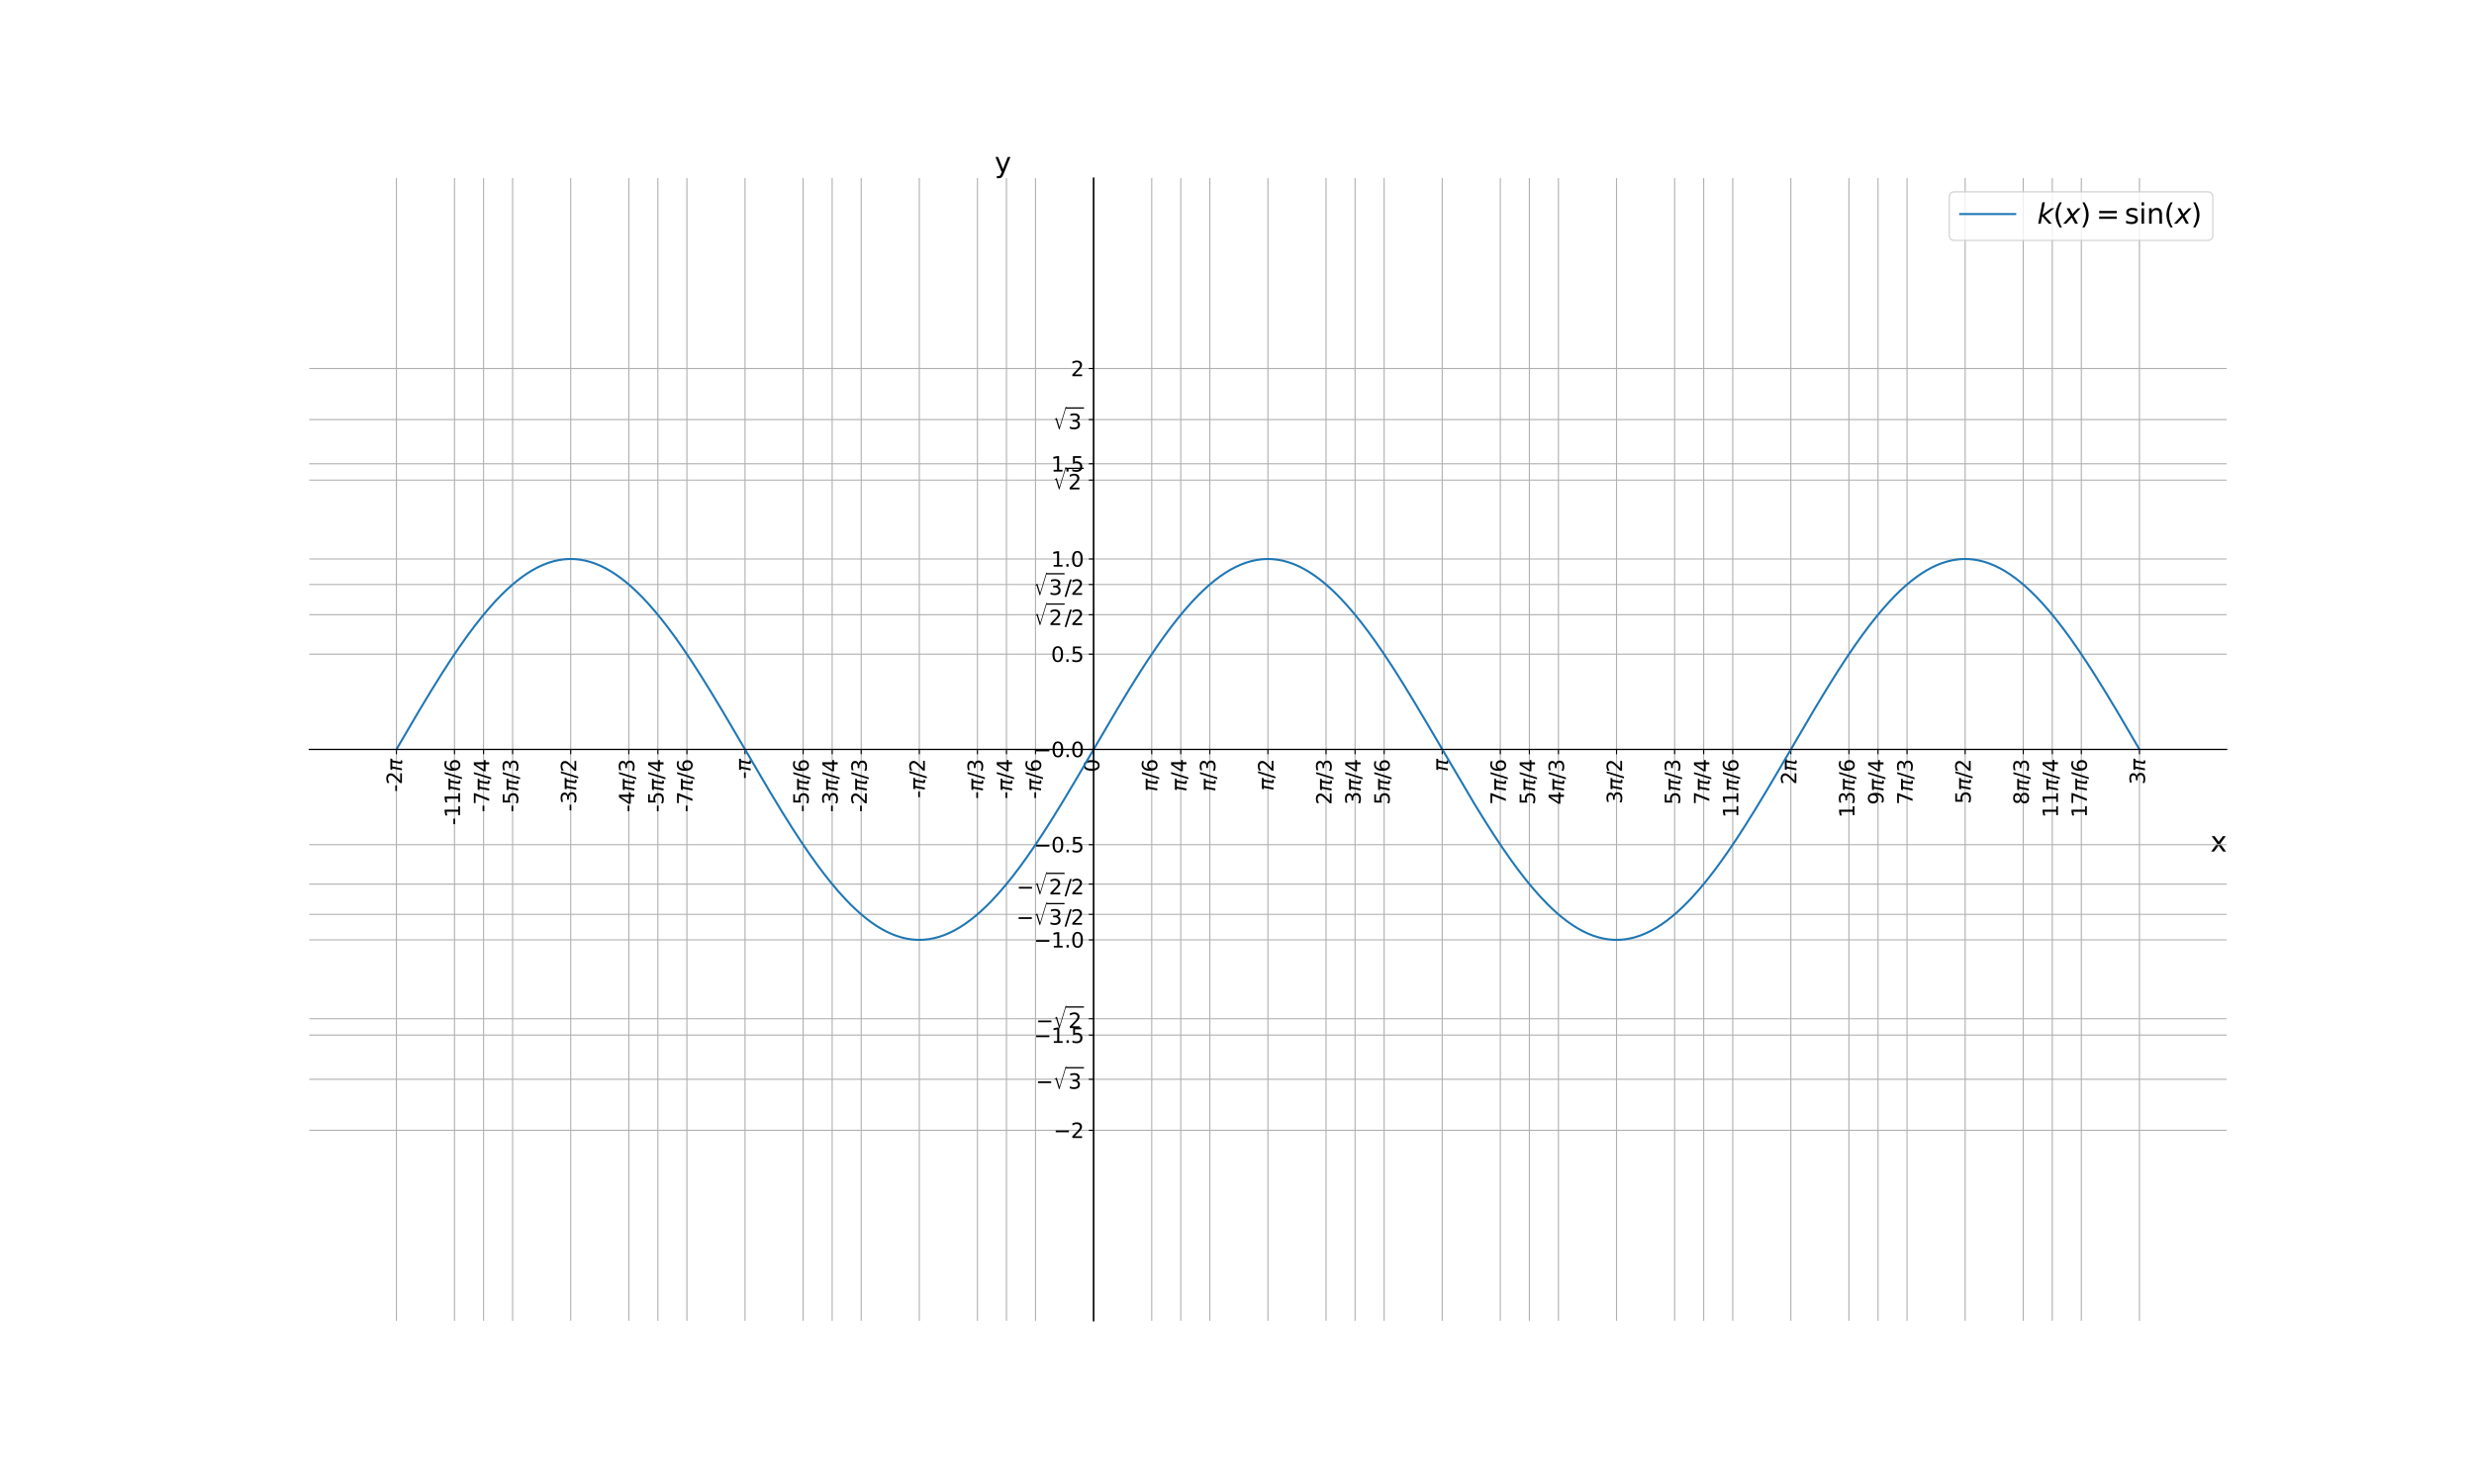 <?xml version="1.0" encoding="utf-8" standalone="no"?>
<!DOCTYPE svg PUBLIC "-//W3C//DTD SVG 1.1//EN"
  "http://www.w3.org/Graphics/SVG/1.1/DTD/svg11.dtd">
<svg xmlns:xlink="http://www.w3.org/1999/xlink" width="1800pt" height="1080pt" viewBox="0 0 1800 1080" xmlns="http://www.w3.org/2000/svg" version="1.1">
 <defs>
  <style type="text/css">*{stroke-linejoin: round; stroke-linecap: butt}</style>
 </defs>
 <g id="figure_1">
  <g id="patch_1">
   <path d="M 0 1080 
L 1800 1080 
L 1800 0 
L 0 0 
z
" style="fill: #ffffff"/>
  </g>
  <g id="axes_1">
   <g id="patch_2">
    <path d="M 225 961.2 
L 1620 961.2 
L 1620 129.6 
L 225 129.6 
z
" style="fill: #ffffff"/>
   </g>
   <g id="matplotlib.axis_1">
    <g id="xtick_1">
     <g id="line2d_1">
      <path d="M 288.409 961.2 
L 288.409 129.6 
" clip-path="url(#p6b8449a0bb)" style="fill: none; stroke: #b0b0b0; stroke-width: 0.8; stroke-linecap: square"/>
     </g>
     <g id="line2d_2">
      <defs>
       <path id="mf59da77c5e" d="M 0 0 
L 0 3.5 
" style="stroke: #000000; stroke-width: 0.8"/>
      </defs>
      <g>
       <use xlink:href="#mf59da77c5e" x="288.409" y="545.4" style="stroke: #000000; stroke-width: 0.8"/>
      </g>
     </g>
     <g id="text_1">
      <!-- -2$\pi$ -->
      <g transform="translate(292.548 576.4) rotate(-90) scale(0.15 -0.15)">
       <defs>
        <path id="DejaVuSans-2d" d="M 313 2009 
L 1997 2009 
L 1997 1497 
L 313 1497 
L 313 2009 
z
" transform="scale(0.016)"/>
        <path id="DejaVuSans-32" d="M 1228 531 
L 3431 531 
L 3431 0 
L 469 0 
L 469 531 
Q 828 903 1448 1529 
Q 2069 2156 2228 2338 
Q 2531 2678 2651 2914 
Q 2772 3150 2772 3378 
Q 2772 3750 2511 3984 
Q 2250 4219 1831 4219 
Q 1534 4219 1204 4116 
Q 875 4013 500 3803 
L 500 4441 
Q 881 4594 1212 4672 
Q 1544 4750 1819 4750 
Q 2544 4750 2975 4387 
Q 3406 4025 3406 3419 
Q 3406 3131 3298 2873 
Q 3191 2616 2906 2266 
Q 2828 2175 2409 1742 
Q 1991 1309 1228 531 
z
" transform="scale(0.016)"/>
        <path id="DejaVuSans-Oblique-3c0" d="M 584 3500 
L 3938 3500 
L 3825 2925 
L 3384 2925 
L 2966 775 
Q 2922 550 2981 450 
Q 3038 353 3209 353 
Q 3256 353 3325 363 
Q 3397 369 3419 372 
L 3338 -44 
Q 3222 -84 3103 -103 
Q 2981 -122 2866 -122 
Q 2491 -122 2388 81 
Q 2284 288 2391 838 
L 2797 2925 
L 1506 2925 
L 938 0 
L 350 0 
L 919 2925 
L 472 2925 
L 584 3500 
z
" transform="scale(0.016)"/>
       </defs>
       <use xlink:href="#DejaVuSans-2d" transform="translate(0 0.781)"/>
       <use xlink:href="#DejaVuSans-32" transform="translate(36.084 0.781)"/>
       <use xlink:href="#DejaVuSans-Oblique-3c0" transform="translate(99.707 0.781)"/>
      </g>
     </g>
    </g>
    <g id="xtick_2">
     <g id="line2d_3">
      <path d="M 330.682 961.2 
L 330.682 129.6 
" clip-path="url(#p6b8449a0bb)" style="fill: none; stroke: #b0b0b0; stroke-width: 0.8; stroke-linecap: square"/>
     </g>
     <g id="line2d_4">
      <g>
       <use xlink:href="#mf59da77c5e" x="330.682" y="545.4" style="stroke: #000000; stroke-width: 0.8"/>
      </g>
     </g>
     <g id="text_2">
      <!-- -11$\pi$/6 -->
      <g transform="translate(334.821 600.55) rotate(-90) scale(0.15 -0.15)">
       <defs>
        <path id="DejaVuSans-31" d="M 794 531 
L 1825 531 
L 1825 4091 
L 703 3866 
L 703 4441 
L 1819 4666 
L 2450 4666 
L 2450 531 
L 3481 531 
L 3481 0 
L 794 0 
L 794 531 
z
" transform="scale(0.016)"/>
        <path id="DejaVuSans-2f" d="M 1625 4666 
L 2156 4666 
L 531 -594 
L 0 -594 
L 1625 4666 
z
" transform="scale(0.016)"/>
        <path id="DejaVuSans-36" d="M 2113 2584 
Q 1688 2584 1439 2293 
Q 1191 2003 1191 1497 
Q 1191 994 1439 701 
Q 1688 409 2113 409 
Q 2538 409 2786 701 
Q 3034 994 3034 1497 
Q 3034 2003 2786 2293 
Q 2538 2584 2113 2584 
z
M 3366 4563 
L 3366 3988 
Q 3128 4100 2886 4159 
Q 2644 4219 2406 4219 
Q 1781 4219 1451 3797 
Q 1122 3375 1075 2522 
Q 1259 2794 1537 2939 
Q 1816 3084 2150 3084 
Q 2853 3084 3261 2657 
Q 3669 2231 3669 1497 
Q 3669 778 3244 343 
Q 2819 -91 2113 -91 
Q 1303 -91 875 529 
Q 447 1150 447 2328 
Q 447 3434 972 4092 
Q 1497 4750 2381 4750 
Q 2619 4750 2861 4703 
Q 3103 4656 3366 4563 
z
" transform="scale(0.016)"/>
       </defs>
       <use xlink:href="#DejaVuSans-2d" transform="translate(0 0.781)"/>
       <use xlink:href="#DejaVuSans-31" transform="translate(36.084 0.781)"/>
       <use xlink:href="#DejaVuSans-31" transform="translate(99.707 0.781)"/>
       <use xlink:href="#DejaVuSans-Oblique-3c0" transform="translate(163.33 0.781)"/>
       <use xlink:href="#DejaVuSans-2f" transform="translate(223.535 0.781)"/>
       <use xlink:href="#DejaVuSans-36" transform="translate(257.227 0.781)"/>
      </g>
     </g>
    </g>
    <g id="xtick_3">
     <g id="line2d_5">
      <path d="M 351.818 961.2 
L 351.818 129.6 
" clip-path="url(#p6b8449a0bb)" style="fill: none; stroke: #b0b0b0; stroke-width: 0.8; stroke-linecap: square"/>
     </g>
     <g id="line2d_6">
      <g>
       <use xlink:href="#mf59da77c5e" x="351.818" y="545.4" style="stroke: #000000; stroke-width: 0.8"/>
      </g>
     </g>
     <g id="text_3">
      <!-- -7$\pi$/4 -->
      <g transform="translate(355.957 591.1) rotate(-90) scale(0.15 -0.15)">
       <defs>
        <path id="DejaVuSans-37" d="M 525 4666 
L 3525 4666 
L 3525 4397 
L 1831 0 
L 1172 0 
L 2766 4134 
L 525 4134 
L 525 4666 
z
" transform="scale(0.016)"/>
        <path id="DejaVuSans-34" d="M 2419 4116 
L 825 1625 
L 2419 1625 
L 2419 4116 
z
M 2253 4666 
L 3047 4666 
L 3047 1625 
L 3713 1625 
L 3713 1100 
L 3047 1100 
L 3047 0 
L 2419 0 
L 2419 1100 
L 313 1100 
L 313 1709 
L 2253 4666 
z
" transform="scale(0.016)"/>
       </defs>
       <use xlink:href="#DejaVuSans-2d" transform="translate(0 0.094)"/>
       <use xlink:href="#DejaVuSans-37" transform="translate(36.084 0.094)"/>
       <use xlink:href="#DejaVuSans-Oblique-3c0" transform="translate(99.707 0.094)"/>
       <use xlink:href="#DejaVuSans-2f" transform="translate(159.912 0.094)"/>
       <use xlink:href="#DejaVuSans-34" transform="translate(193.604 0.094)"/>
      </g>
     </g>
    </g>
    <g id="xtick_4">
     <g id="line2d_7">
      <path d="M 372.955 961.2 
L 372.955 129.6 
" clip-path="url(#p6b8449a0bb)" style="fill: none; stroke: #b0b0b0; stroke-width: 0.8; stroke-linecap: square"/>
     </g>
     <g id="line2d_8">
      <g>
       <use xlink:href="#mf59da77c5e" x="372.955" y="545.4" style="stroke: #000000; stroke-width: 0.8"/>
      </g>
     </g>
     <g id="text_4">
      <!-- -5$\pi$/3 -->
      <g transform="translate(377.094 591.1) rotate(-90) scale(0.15 -0.15)">
       <defs>
        <path id="DejaVuSans-35" d="M 691 4666 
L 3169 4666 
L 3169 4134 
L 1269 4134 
L 1269 2991 
Q 1406 3038 1543 3061 
Q 1681 3084 1819 3084 
Q 2600 3084 3056 2656 
Q 3513 2228 3513 1497 
Q 3513 744 3044 326 
Q 2575 -91 1722 -91 
Q 1428 -91 1123 -41 
Q 819 9 494 109 
L 494 744 
Q 775 591 1075 516 
Q 1375 441 1709 441 
Q 2250 441 2565 725 
Q 2881 1009 2881 1497 
Q 2881 1984 2565 2268 
Q 2250 2553 1709 2553 
Q 1456 2553 1204 2497 
Q 953 2441 691 2322 
L 691 4666 
z
" transform="scale(0.016)"/>
        <path id="DejaVuSans-33" d="M 2597 2516 
Q 3050 2419 3304 2112 
Q 3559 1806 3559 1356 
Q 3559 666 3084 287 
Q 2609 -91 1734 -91 
Q 1441 -91 1130 -33 
Q 819 25 488 141 
L 488 750 
Q 750 597 1062 519 
Q 1375 441 1716 441 
Q 2309 441 2620 675 
Q 2931 909 2931 1356 
Q 2931 1769 2642 2001 
Q 2353 2234 1838 2234 
L 1294 2234 
L 1294 2753 
L 1863 2753 
Q 2328 2753 2575 2939 
Q 2822 3125 2822 3475 
Q 2822 3834 2567 4026 
Q 2313 4219 1838 4219 
Q 1578 4219 1281 4162 
Q 984 4106 628 3988 
L 628 4550 
Q 988 4650 1302 4700 
Q 1616 4750 1894 4750 
Q 2613 4750 3031 4423 
Q 3450 4097 3450 3541 
Q 3450 3153 3228 2886 
Q 3006 2619 2597 2516 
z
" transform="scale(0.016)"/>
       </defs>
       <use xlink:href="#DejaVuSans-2d" transform="translate(0 0.781)"/>
       <use xlink:href="#DejaVuSans-35" transform="translate(36.084 0.781)"/>
       <use xlink:href="#DejaVuSans-Oblique-3c0" transform="translate(99.707 0.781)"/>
       <use xlink:href="#DejaVuSans-2f" transform="translate(159.912 0.781)"/>
       <use xlink:href="#DejaVuSans-33" transform="translate(193.604 0.781)"/>
      </g>
     </g>
    </g>
    <g id="xtick_5">
     <g id="line2d_9">
      <path d="M 415.227 961.2 
L 415.227 129.6 
" clip-path="url(#p6b8449a0bb)" style="fill: none; stroke: #b0b0b0; stroke-width: 0.8; stroke-linecap: square"/>
     </g>
     <g id="line2d_10">
      <g>
       <use xlink:href="#mf59da77c5e" x="415.227" y="545.4" style="stroke: #000000; stroke-width: 0.8"/>
      </g>
     </g>
     <g id="text_5">
      <!-- -3$\pi$/2 -->
      <g transform="translate(419.366 590.5) rotate(-90) scale(0.15 -0.15)">
       <use xlink:href="#DejaVuSans-2d" transform="translate(0 0.781)"/>
       <use xlink:href="#DejaVuSans-33" transform="translate(36.084 0.781)"/>
       <use xlink:href="#DejaVuSans-Oblique-3c0" transform="translate(99.707 0.781)"/>
       <use xlink:href="#DejaVuSans-2f" transform="translate(159.912 0.781)"/>
       <use xlink:href="#DejaVuSans-32" transform="translate(189.979 0.781)"/>
      </g>
     </g>
    </g>
    <g id="xtick_6">
     <g id="line2d_11">
      <path d="M 457.5 961.2 
L 457.5 129.6 
" clip-path="url(#p6b8449a0bb)" style="fill: none; stroke: #b0b0b0; stroke-width: 0.8; stroke-linecap: square"/>
     </g>
     <g id="line2d_12">
      <g>
       <use xlink:href="#mf59da77c5e" x="457.5" y="545.4" style="stroke: #000000; stroke-width: 0.8"/>
      </g>
     </g>
     <g id="text_6">
      <!-- -4$\pi$/3 -->
      <g transform="translate(461.639 591.1) rotate(-90) scale(0.15 -0.15)">
       <use xlink:href="#DejaVuSans-2d" transform="translate(0 0.781)"/>
       <use xlink:href="#DejaVuSans-34" transform="translate(36.084 0.781)"/>
       <use xlink:href="#DejaVuSans-Oblique-3c0" transform="translate(99.707 0.781)"/>
       <use xlink:href="#DejaVuSans-2f" transform="translate(159.912 0.781)"/>
       <use xlink:href="#DejaVuSans-33" transform="translate(193.604 0.781)"/>
      </g>
     </g>
    </g>
    <g id="xtick_7">
     <g id="line2d_13">
      <path d="M 478.636 961.2 
L 478.636 129.6 
" clip-path="url(#p6b8449a0bb)" style="fill: none; stroke: #b0b0b0; stroke-width: 0.8; stroke-linecap: square"/>
     </g>
     <g id="line2d_14">
      <g>
       <use xlink:href="#mf59da77c5e" x="478.636" y="545.4" style="stroke: #000000; stroke-width: 0.8"/>
      </g>
     </g>
     <g id="text_7">
      <!-- -5$\pi$/4 -->
      <g transform="translate(482.775 591.1) rotate(-90) scale(0.15 -0.15)">
       <use xlink:href="#DejaVuSans-2d" transform="translate(0 0.094)"/>
       <use xlink:href="#DejaVuSans-35" transform="translate(36.084 0.094)"/>
       <use xlink:href="#DejaVuSans-Oblique-3c0" transform="translate(99.707 0.094)"/>
       <use xlink:href="#DejaVuSans-2f" transform="translate(159.912 0.094)"/>
       <use xlink:href="#DejaVuSans-34" transform="translate(193.604 0.094)"/>
      </g>
     </g>
    </g>
    <g id="xtick_8">
     <g id="line2d_15">
      <path d="M 499.773 961.2 
L 499.773 129.6 
" clip-path="url(#p6b8449a0bb)" style="fill: none; stroke: #b0b0b0; stroke-width: 0.8; stroke-linecap: square"/>
     </g>
     <g id="line2d_16">
      <g>
       <use xlink:href="#mf59da77c5e" x="499.773" y="545.4" style="stroke: #000000; stroke-width: 0.8"/>
      </g>
     </g>
     <g id="text_8">
      <!-- -7$\pi$/6 -->
      <g transform="translate(503.912 591.1) rotate(-90) scale(0.15 -0.15)">
       <use xlink:href="#DejaVuSans-2d" transform="translate(0 0.781)"/>
       <use xlink:href="#DejaVuSans-37" transform="translate(36.084 0.781)"/>
       <use xlink:href="#DejaVuSans-Oblique-3c0" transform="translate(99.707 0.781)"/>
       <use xlink:href="#DejaVuSans-2f" transform="translate(159.912 0.781)"/>
       <use xlink:href="#DejaVuSans-36" transform="translate(193.604 0.781)"/>
      </g>
     </g>
    </g>
    <g id="xtick_9">
     <g id="line2d_17">
      <path d="M 542.045 961.2 
L 542.045 129.6 
" clip-path="url(#p6b8449a0bb)" style="fill: none; stroke: #b0b0b0; stroke-width: 0.8; stroke-linecap: square"/>
     </g>
     <g id="line2d_18">
      <g>
       <use xlink:href="#mf59da77c5e" x="542.045" y="545.4" style="stroke: #000000; stroke-width: 0.8"/>
      </g>
     </g>
     <g id="text_9">
      <!-- -$\pi$ -->
      <g transform="translate(546.185 566.95) rotate(-90) scale(0.15 -0.15)">
       <use xlink:href="#DejaVuSans-2d" transform="translate(0 0.312)"/>
       <use xlink:href="#DejaVuSans-Oblique-3c0" transform="translate(36.084 0.312)"/>
      </g>
     </g>
    </g>
    <g id="xtick_10">
     <g id="line2d_19">
      <path d="M 584.318 961.2 
L 584.318 129.6 
" clip-path="url(#p6b8449a0bb)" style="fill: none; stroke: #b0b0b0; stroke-width: 0.8; stroke-linecap: square"/>
     </g>
     <g id="line2d_20">
      <g>
       <use xlink:href="#mf59da77c5e" x="584.318" y="545.4" style="stroke: #000000; stroke-width: 0.8"/>
      </g>
     </g>
     <g id="text_10">
      <!-- -5$\pi$/6 -->
      <g transform="translate(588.457 591.1) rotate(-90) scale(0.15 -0.15)">
       <use xlink:href="#DejaVuSans-2d" transform="translate(0 0.781)"/>
       <use xlink:href="#DejaVuSans-35" transform="translate(36.084 0.781)"/>
       <use xlink:href="#DejaVuSans-Oblique-3c0" transform="translate(99.707 0.781)"/>
       <use xlink:href="#DejaVuSans-2f" transform="translate(159.912 0.781)"/>
       <use xlink:href="#DejaVuSans-36" transform="translate(193.604 0.781)"/>
      </g>
     </g>
    </g>
    <g id="xtick_11">
     <g id="line2d_21">
      <path d="M 605.455 961.2 
L 605.455 129.6 
" clip-path="url(#p6b8449a0bb)" style="fill: none; stroke: #b0b0b0; stroke-width: 0.8; stroke-linecap: square"/>
     </g>
     <g id="line2d_22">
      <g>
       <use xlink:href="#mf59da77c5e" x="605.455" y="545.4" style="stroke: #000000; stroke-width: 0.8"/>
      </g>
     </g>
     <g id="text_11">
      <!-- -3$\pi$/4 -->
      <g transform="translate(609.594 591.1) rotate(-90) scale(0.15 -0.15)">
       <use xlink:href="#DejaVuSans-2d" transform="translate(0 0.781)"/>
       <use xlink:href="#DejaVuSans-33" transform="translate(36.084 0.781)"/>
       <use xlink:href="#DejaVuSans-Oblique-3c0" transform="translate(99.707 0.781)"/>
       <use xlink:href="#DejaVuSans-2f" transform="translate(159.912 0.781)"/>
       <use xlink:href="#DejaVuSans-34" transform="translate(193.604 0.781)"/>
      </g>
     </g>
    </g>
    <g id="xtick_12">
     <g id="line2d_23">
      <path d="M 626.591 961.2 
L 626.591 129.6 
" clip-path="url(#p6b8449a0bb)" style="fill: none; stroke: #b0b0b0; stroke-width: 0.8; stroke-linecap: square"/>
     </g>
     <g id="line2d_24">
      <g>
       <use xlink:href="#mf59da77c5e" x="626.591" y="545.4" style="stroke: #000000; stroke-width: 0.8"/>
      </g>
     </g>
     <g id="text_12">
      <!-- -2$\pi$/3 -->
      <g transform="translate(630.73 591.1) rotate(-90) scale(0.15 -0.15)">
       <use xlink:href="#DejaVuSans-2d" transform="translate(0 0.781)"/>
       <use xlink:href="#DejaVuSans-32" transform="translate(36.084 0.781)"/>
       <use xlink:href="#DejaVuSans-Oblique-3c0" transform="translate(99.707 0.781)"/>
       <use xlink:href="#DejaVuSans-2f" transform="translate(159.912 0.781)"/>
       <use xlink:href="#DejaVuSans-33" transform="translate(193.604 0.781)"/>
      </g>
     </g>
    </g>
    <g id="xtick_13">
     <g id="line2d_25">
      <path d="M 668.864 961.2 
L 668.864 129.6 
" clip-path="url(#p6b8449a0bb)" style="fill: none; stroke: #b0b0b0; stroke-width: 0.8; stroke-linecap: square"/>
     </g>
     <g id="line2d_26">
      <g>
       <use xlink:href="#mf59da77c5e" x="668.864" y="545.4" style="stroke: #000000; stroke-width: 0.8"/>
      </g>
     </g>
     <g id="text_13">
      <!-- -$\pi$/2 -->
      <g transform="translate(673.003 580.9) rotate(-90) scale(0.15 -0.15)">
       <use xlink:href="#DejaVuSans-2d" transform="translate(0 0.781)"/>
       <use xlink:href="#DejaVuSans-Oblique-3c0" transform="translate(36.084 0.781)"/>
       <use xlink:href="#DejaVuSans-2f" transform="translate(96.289 0.781)"/>
       <use xlink:href="#DejaVuSans-32" transform="translate(126.355 0.781)"/>
      </g>
     </g>
    </g>
    <g id="xtick_14">
     <g id="line2d_27">
      <path d="M 711.136 961.2 
L 711.136 129.6 
" clip-path="url(#p6b8449a0bb)" style="fill: none; stroke: #b0b0b0; stroke-width: 0.8; stroke-linecap: square"/>
     </g>
     <g id="line2d_28">
      <g>
       <use xlink:href="#mf59da77c5e" x="711.136" y="545.4" style="stroke: #000000; stroke-width: 0.8"/>
      </g>
     </g>
     <g id="text_14">
      <!-- -$\pi$/3 -->
      <g transform="translate(715.275 581.5) rotate(-90) scale(0.15 -0.15)">
       <use xlink:href="#DejaVuSans-2d" transform="translate(0 0.781)"/>
       <use xlink:href="#DejaVuSans-Oblique-3c0" transform="translate(36.084 0.781)"/>
       <use xlink:href="#DejaVuSans-2f" transform="translate(96.289 0.781)"/>
       <use xlink:href="#DejaVuSans-33" transform="translate(129.98 0.781)"/>
      </g>
     </g>
    </g>
    <g id="xtick_15">
     <g id="line2d_29">
      <path d="M 732.273 961.2 
L 732.273 129.6 
" clip-path="url(#p6b8449a0bb)" style="fill: none; stroke: #b0b0b0; stroke-width: 0.8; stroke-linecap: square"/>
     </g>
     <g id="line2d_30">
      <g>
       <use xlink:href="#mf59da77c5e" x="732.273" y="545.4" style="stroke: #000000; stroke-width: 0.8"/>
      </g>
     </g>
     <g id="text_15">
      <!-- -$\pi$/4 -->
      <g transform="translate(736.412 581.5) rotate(-90) scale(0.15 -0.15)">
       <use xlink:href="#DejaVuSans-2d" transform="translate(0 0.094)"/>
       <use xlink:href="#DejaVuSans-Oblique-3c0" transform="translate(36.084 0.094)"/>
       <use xlink:href="#DejaVuSans-2f" transform="translate(96.289 0.094)"/>
       <use xlink:href="#DejaVuSans-34" transform="translate(129.98 0.094)"/>
      </g>
     </g>
    </g>
    <g id="xtick_16">
     <g id="line2d_31">
      <path d="M 753.409 961.2 
L 753.409 129.6 
" clip-path="url(#p6b8449a0bb)" style="fill: none; stroke: #b0b0b0; stroke-width: 0.8; stroke-linecap: square"/>
     </g>
     <g id="line2d_32">
      <g>
       <use xlink:href="#mf59da77c5e" x="753.409" y="545.4" style="stroke: #000000; stroke-width: 0.8"/>
      </g>
     </g>
     <g id="text_16">
      <!-- -$\pi$/6 -->
      <g transform="translate(757.548 581.5) rotate(-90) scale(0.15 -0.15)">
       <use xlink:href="#DejaVuSans-2d" transform="translate(0 0.781)"/>
       <use xlink:href="#DejaVuSans-Oblique-3c0" transform="translate(36.084 0.781)"/>
       <use xlink:href="#DejaVuSans-2f" transform="translate(96.289 0.781)"/>
       <use xlink:href="#DejaVuSans-36" transform="translate(129.98 0.781)"/>
      </g>
     </g>
    </g>
    <g id="xtick_17">
     <g id="line2d_33">
      <path d="M 795.682 961.2 
L 795.682 129.6 
" clip-path="url(#p6b8449a0bb)" style="fill: none; stroke: #b0b0b0; stroke-width: 0.8; stroke-linecap: square"/>
     </g>
     <g id="line2d_34">
      <g>
       <use xlink:href="#mf59da77c5e" x="795.682" y="545.4" style="stroke: #000000; stroke-width: 0.8"/>
      </g>
     </g>
     <g id="text_17">
      <!-- 0 -->
      <g transform="translate(799.821 561.944) rotate(-90) scale(0.15 -0.15)">
       <defs>
        <path id="DejaVuSans-30" d="M 2034 4250 
Q 1547 4250 1301 3770 
Q 1056 3291 1056 2328 
Q 1056 1369 1301 889 
Q 1547 409 2034 409 
Q 2525 409 2770 889 
Q 3016 1369 3016 2328 
Q 3016 3291 2770 3770 
Q 2525 4250 2034 4250 
z
M 2034 4750 
Q 2819 4750 3233 4129 
Q 3647 3509 3647 2328 
Q 3647 1150 3233 529 
Q 2819 -91 2034 -91 
Q 1250 -91 836 529 
Q 422 1150 422 2328 
Q 422 3509 836 4129 
Q 1250 4750 2034 4750 
z
" transform="scale(0.016)"/>
       </defs>
       <use xlink:href="#DejaVuSans-30"/>
      </g>
     </g>
    </g>
    <g id="xtick_18">
     <g id="line2d_35">
      <path d="M 837.955 961.2 
L 837.955 129.6 
" clip-path="url(#p6b8449a0bb)" style="fill: none; stroke: #b0b0b0; stroke-width: 0.8; stroke-linecap: square"/>
     </g>
     <g id="line2d_36">
      <g>
       <use xlink:href="#mf59da77c5e" x="837.955" y="545.4" style="stroke: #000000; stroke-width: 0.8"/>
      </g>
     </g>
     <g id="text_18">
      <!-- $\pi$/6 -->
      <g transform="translate(842.094 576.1) rotate(-90) scale(0.15 -0.15)">
       <use xlink:href="#DejaVuSans-Oblique-3c0" transform="translate(0 0.781)"/>
       <use xlink:href="#DejaVuSans-2f" transform="translate(60.205 0.781)"/>
       <use xlink:href="#DejaVuSans-36" transform="translate(93.896 0.781)"/>
      </g>
     </g>
    </g>
    <g id="xtick_19">
     <g id="line2d_37">
      <path d="M 859.091 961.2 
L 859.091 129.6 
" clip-path="url(#p6b8449a0bb)" style="fill: none; stroke: #b0b0b0; stroke-width: 0.8; stroke-linecap: square"/>
     </g>
     <g id="line2d_38">
      <g>
       <use xlink:href="#mf59da77c5e" x="859.091" y="545.4" style="stroke: #000000; stroke-width: 0.8"/>
      </g>
     </g>
     <g id="text_19">
      <!-- $\pi$/4 -->
      <g transform="translate(863.23 576.1) rotate(-90) scale(0.15 -0.15)">
       <use xlink:href="#DejaVuSans-Oblique-3c0" transform="translate(0 0.094)"/>
       <use xlink:href="#DejaVuSans-2f" transform="translate(60.205 0.094)"/>
       <use xlink:href="#DejaVuSans-34" transform="translate(93.896 0.094)"/>
      </g>
     </g>
    </g>
    <g id="xtick_20">
     <g id="line2d_39">
      <path d="M 880.227 961.2 
L 880.227 129.6 
" clip-path="url(#p6b8449a0bb)" style="fill: none; stroke: #b0b0b0; stroke-width: 0.8; stroke-linecap: square"/>
     </g>
     <g id="line2d_40">
      <g>
       <use xlink:href="#mf59da77c5e" x="880.227" y="545.4" style="stroke: #000000; stroke-width: 0.8"/>
      </g>
     </g>
     <g id="text_20">
      <!-- $\pi$/3 -->
      <g transform="translate(884.366 576.1) rotate(-90) scale(0.15 -0.15)">
       <use xlink:href="#DejaVuSans-Oblique-3c0" transform="translate(0 0.781)"/>
       <use xlink:href="#DejaVuSans-2f" transform="translate(60.205 0.781)"/>
       <use xlink:href="#DejaVuSans-33" transform="translate(93.896 0.781)"/>
      </g>
     </g>
    </g>
    <g id="xtick_21">
     <g id="line2d_41">
      <path d="M 922.5 961.2 
L 922.5 129.6 
" clip-path="url(#p6b8449a0bb)" style="fill: none; stroke: #b0b0b0; stroke-width: 0.8; stroke-linecap: square"/>
     </g>
     <g id="line2d_42">
      <g>
       <use xlink:href="#mf59da77c5e" x="922.5" y="545.4" style="stroke: #000000; stroke-width: 0.8"/>
      </g>
     </g>
     <g id="text_21">
      <!-- $\pi$/2 -->
      <g transform="translate(926.639 575.5) rotate(-90) scale(0.15 -0.15)">
       <use xlink:href="#DejaVuSans-Oblique-3c0" transform="translate(0 0.781)"/>
       <use xlink:href="#DejaVuSans-2f" transform="translate(60.205 0.781)"/>
       <use xlink:href="#DejaVuSans-32" transform="translate(90.271 0.781)"/>
      </g>
     </g>
    </g>
    <g id="xtick_22">
     <g id="line2d_43">
      <path d="M 964.773 961.2 
L 964.773 129.6 
" clip-path="url(#p6b8449a0bb)" style="fill: none; stroke: #b0b0b0; stroke-width: 0.8; stroke-linecap: square"/>
     </g>
     <g id="line2d_44">
      <g>
       <use xlink:href="#mf59da77c5e" x="964.773" y="545.4" style="stroke: #000000; stroke-width: 0.8"/>
      </g>
     </g>
     <g id="text_22">
      <!-- 2$\pi$/3 -->
      <g transform="translate(968.912 585.7) rotate(-90) scale(0.15 -0.15)">
       <use xlink:href="#DejaVuSans-32" transform="translate(0 0.781)"/>
       <use xlink:href="#DejaVuSans-Oblique-3c0" transform="translate(63.623 0.781)"/>
       <use xlink:href="#DejaVuSans-2f" transform="translate(123.828 0.781)"/>
       <use xlink:href="#DejaVuSans-33" transform="translate(157.52 0.781)"/>
      </g>
     </g>
    </g>
    <g id="xtick_23">
     <g id="line2d_45">
      <path d="M 985.909 961.2 
L 985.909 129.6 
" clip-path="url(#p6b8449a0bb)" style="fill: none; stroke: #b0b0b0; stroke-width: 0.8; stroke-linecap: square"/>
     </g>
     <g id="line2d_46">
      <g>
       <use xlink:href="#mf59da77c5e" x="985.909" y="545.4" style="stroke: #000000; stroke-width: 0.8"/>
      </g>
     </g>
     <g id="text_23">
      <!-- 3$\pi$/4 -->
      <g transform="translate(990.048 585.7) rotate(-90) scale(0.15 -0.15)">
       <use xlink:href="#DejaVuSans-33" transform="translate(0 0.781)"/>
       <use xlink:href="#DejaVuSans-Oblique-3c0" transform="translate(63.623 0.781)"/>
       <use xlink:href="#DejaVuSans-2f" transform="translate(123.828 0.781)"/>
       <use xlink:href="#DejaVuSans-34" transform="translate(157.52 0.781)"/>
      </g>
     </g>
    </g>
    <g id="xtick_24">
     <g id="line2d_47">
      <path d="M 1007.045 961.2 
L 1007.045 129.6 
" clip-path="url(#p6b8449a0bb)" style="fill: none; stroke: #b0b0b0; stroke-width: 0.8; stroke-linecap: square"/>
     </g>
     <g id="line2d_48">
      <g>
       <use xlink:href="#mf59da77c5e" x="1007.045" y="545.4" style="stroke: #000000; stroke-width: 0.8"/>
      </g>
     </g>
     <g id="text_24">
      <!-- 5$\pi$/6 -->
      <g transform="translate(1011.185 585.7) rotate(-90) scale(0.15 -0.15)">
       <use xlink:href="#DejaVuSans-35" transform="translate(0 0.781)"/>
       <use xlink:href="#DejaVuSans-Oblique-3c0" transform="translate(63.623 0.781)"/>
       <use xlink:href="#DejaVuSans-2f" transform="translate(123.828 0.781)"/>
       <use xlink:href="#DejaVuSans-36" transform="translate(157.52 0.781)"/>
      </g>
     </g>
    </g>
    <g id="xtick_25">
     <g id="line2d_49">
      <path d="M 1049.318 961.2 
L 1049.318 129.6 
" clip-path="url(#p6b8449a0bb)" style="fill: none; stroke: #b0b0b0; stroke-width: 0.8; stroke-linecap: square"/>
     </g>
     <g id="line2d_50">
      <g>
       <use xlink:href="#mf59da77c5e" x="1049.318" y="545.4" style="stroke: #000000; stroke-width: 0.8"/>
      </g>
     </g>
     <g id="text_25">
      <!-- $\pi$ -->
      <g transform="translate(1053.457 561.55) rotate(-90) scale(0.15 -0.15)">
       <use xlink:href="#DejaVuSans-Oblique-3c0" transform="translate(0 0.312)"/>
      </g>
     </g>
    </g>
    <g id="xtick_26">
     <g id="line2d_51">
      <path d="M 1091.591 961.2 
L 1091.591 129.6 
" clip-path="url(#p6b8449a0bb)" style="fill: none; stroke: #b0b0b0; stroke-width: 0.8; stroke-linecap: square"/>
     </g>
     <g id="line2d_52">
      <g>
       <use xlink:href="#mf59da77c5e" x="1091.591" y="545.4" style="stroke: #000000; stroke-width: 0.8"/>
      </g>
     </g>
     <g id="text_26">
      <!-- 7$\pi$/6 -->
      <g transform="translate(1095.73 585.7) rotate(-90) scale(0.15 -0.15)">
       <use xlink:href="#DejaVuSans-37" transform="translate(0 0.781)"/>
       <use xlink:href="#DejaVuSans-Oblique-3c0" transform="translate(63.623 0.781)"/>
       <use xlink:href="#DejaVuSans-2f" transform="translate(123.828 0.781)"/>
       <use xlink:href="#DejaVuSans-36" transform="translate(157.52 0.781)"/>
      </g>
     </g>
    </g>
    <g id="xtick_27">
     <g id="line2d_53">
      <path d="M 1112.727 961.2 
L 1112.727 129.6 
" clip-path="url(#p6b8449a0bb)" style="fill: none; stroke: #b0b0b0; stroke-width: 0.8; stroke-linecap: square"/>
     </g>
     <g id="line2d_54">
      <g>
       <use xlink:href="#mf59da77c5e" x="1112.727" y="545.4" style="stroke: #000000; stroke-width: 0.8"/>
      </g>
     </g>
     <g id="text_27">
      <!-- 5$\pi$/4 -->
      <g transform="translate(1116.866 585.7) rotate(-90) scale(0.15 -0.15)">
       <use xlink:href="#DejaVuSans-35" transform="translate(0 0.094)"/>
       <use xlink:href="#DejaVuSans-Oblique-3c0" transform="translate(63.623 0.094)"/>
       <use xlink:href="#DejaVuSans-2f" transform="translate(123.828 0.094)"/>
       <use xlink:href="#DejaVuSans-34" transform="translate(157.52 0.094)"/>
      </g>
     </g>
    </g>
    <g id="xtick_28">
     <g id="line2d_55">
      <path d="M 1133.864 961.2 
L 1133.864 129.6 
" clip-path="url(#p6b8449a0bb)" style="fill: none; stroke: #b0b0b0; stroke-width: 0.8; stroke-linecap: square"/>
     </g>
     <g id="line2d_56">
      <g>
       <use xlink:href="#mf59da77c5e" x="1133.864" y="545.4" style="stroke: #000000; stroke-width: 0.8"/>
      </g>
     </g>
     <g id="text_28">
      <!-- 4$\pi$/3 -->
      <g transform="translate(1138.003 585.7) rotate(-90) scale(0.15 -0.15)">
       <use xlink:href="#DejaVuSans-34" transform="translate(0 0.781)"/>
       <use xlink:href="#DejaVuSans-Oblique-3c0" transform="translate(63.623 0.781)"/>
       <use xlink:href="#DejaVuSans-2f" transform="translate(123.828 0.781)"/>
       <use xlink:href="#DejaVuSans-33" transform="translate(157.52 0.781)"/>
      </g>
     </g>
    </g>
    <g id="xtick_29">
     <g id="line2d_57">
      <path d="M 1176.136 961.2 
L 1176.136 129.6 
" clip-path="url(#p6b8449a0bb)" style="fill: none; stroke: #b0b0b0; stroke-width: 0.8; stroke-linecap: square"/>
     </g>
     <g id="line2d_58">
      <g>
       <use xlink:href="#mf59da77c5e" x="1176.136" y="545.4" style="stroke: #000000; stroke-width: 0.8"/>
      </g>
     </g>
     <g id="text_29">
      <!-- 3$\pi$/2 -->
      <g transform="translate(1180.275 585.1) rotate(-90) scale(0.15 -0.15)">
       <use xlink:href="#DejaVuSans-33" transform="translate(0 0.781)"/>
       <use xlink:href="#DejaVuSans-Oblique-3c0" transform="translate(63.623 0.781)"/>
       <use xlink:href="#DejaVuSans-2f" transform="translate(123.828 0.781)"/>
       <use xlink:href="#DejaVuSans-32" transform="translate(153.895 0.781)"/>
      </g>
     </g>
    </g>
    <g id="xtick_30">
     <g id="line2d_59">
      <path d="M 1218.409 961.2 
L 1218.409 129.6 
" clip-path="url(#p6b8449a0bb)" style="fill: none; stroke: #b0b0b0; stroke-width: 0.8; stroke-linecap: square"/>
     </g>
     <g id="line2d_60">
      <g>
       <use xlink:href="#mf59da77c5e" x="1218.409" y="545.4" style="stroke: #000000; stroke-width: 0.8"/>
      </g>
     </g>
     <g id="text_30">
      <!-- 5$\pi$/3 -->
      <g transform="translate(1222.548 585.7) rotate(-90) scale(0.15 -0.15)">
       <use xlink:href="#DejaVuSans-35" transform="translate(0 0.781)"/>
       <use xlink:href="#DejaVuSans-Oblique-3c0" transform="translate(63.623 0.781)"/>
       <use xlink:href="#DejaVuSans-2f" transform="translate(123.828 0.781)"/>
       <use xlink:href="#DejaVuSans-33" transform="translate(157.52 0.781)"/>
      </g>
     </g>
    </g>
    <g id="xtick_31">
     <g id="line2d_61">
      <path d="M 1239.545 961.2 
L 1239.545 129.6 
" clip-path="url(#p6b8449a0bb)" style="fill: none; stroke: #b0b0b0; stroke-width: 0.8; stroke-linecap: square"/>
     </g>
     <g id="line2d_62">
      <g>
       <use xlink:href="#mf59da77c5e" x="1239.545" y="545.4" style="stroke: #000000; stroke-width: 0.8"/>
      </g>
     </g>
     <g id="text_31">
      <!-- 7$\pi$/4 -->
      <g transform="translate(1243.685 585.7) rotate(-90) scale(0.15 -0.15)">
       <use xlink:href="#DejaVuSans-37" transform="translate(0 0.094)"/>
       <use xlink:href="#DejaVuSans-Oblique-3c0" transform="translate(63.623 0.094)"/>
       <use xlink:href="#DejaVuSans-2f" transform="translate(123.828 0.094)"/>
       <use xlink:href="#DejaVuSans-34" transform="translate(157.52 0.094)"/>
      </g>
     </g>
    </g>
    <g id="xtick_32">
     <g id="line2d_63">
      <path d="M 1260.682 961.2 
L 1260.682 129.6 
" clip-path="url(#p6b8449a0bb)" style="fill: none; stroke: #b0b0b0; stroke-width: 0.8; stroke-linecap: square"/>
     </g>
     <g id="line2d_64">
      <g>
       <use xlink:href="#mf59da77c5e" x="1260.682" y="545.4" style="stroke: #000000; stroke-width: 0.8"/>
      </g>
     </g>
     <g id="text_32">
      <!-- 11$\pi$/6 -->
      <g transform="translate(1264.821 595.15) rotate(-90) scale(0.15 -0.15)">
       <use xlink:href="#DejaVuSans-31" transform="translate(0 0.781)"/>
       <use xlink:href="#DejaVuSans-31" transform="translate(63.623 0.781)"/>
       <use xlink:href="#DejaVuSans-Oblique-3c0" transform="translate(127.246 0.781)"/>
       <use xlink:href="#DejaVuSans-2f" transform="translate(187.451 0.781)"/>
       <use xlink:href="#DejaVuSans-36" transform="translate(221.143 0.781)"/>
      </g>
     </g>
    </g>
    <g id="xtick_33">
     <g id="line2d_65">
      <path d="M 1302.955 961.2 
L 1302.955 129.6 
" clip-path="url(#p6b8449a0bb)" style="fill: none; stroke: #b0b0b0; stroke-width: 0.8; stroke-linecap: square"/>
     </g>
     <g id="line2d_66">
      <g>
       <use xlink:href="#mf59da77c5e" x="1302.955" y="545.4" style="stroke: #000000; stroke-width: 0.8"/>
      </g>
     </g>
     <g id="text_33">
      <!-- 2$\pi$ -->
      <g transform="translate(1307.094 571) rotate(-90) scale(0.15 -0.15)">
       <use xlink:href="#DejaVuSans-32" transform="translate(0 0.781)"/>
       <use xlink:href="#DejaVuSans-Oblique-3c0" transform="translate(63.623 0.781)"/>
      </g>
     </g>
    </g>
    <g id="xtick_34">
     <g id="line2d_67">
      <path d="M 1345.227 961.2 
L 1345.227 129.6 
" clip-path="url(#p6b8449a0bb)" style="fill: none; stroke: #b0b0b0; stroke-width: 0.8; stroke-linecap: square"/>
     </g>
     <g id="line2d_68">
      <g>
       <use xlink:href="#mf59da77c5e" x="1345.227" y="545.4" style="stroke: #000000; stroke-width: 0.8"/>
      </g>
     </g>
     <g id="text_34">
      <!-- 13$\pi$/6 -->
      <g transform="translate(1349.366 595.15) rotate(-90) scale(0.15 -0.15)">
       <use xlink:href="#DejaVuSans-31" transform="translate(0 0.781)"/>
       <use xlink:href="#DejaVuSans-33" transform="translate(63.623 0.781)"/>
       <use xlink:href="#DejaVuSans-Oblique-3c0" transform="translate(127.246 0.781)"/>
       <use xlink:href="#DejaVuSans-2f" transform="translate(187.451 0.781)"/>
       <use xlink:href="#DejaVuSans-36" transform="translate(221.143 0.781)"/>
      </g>
     </g>
    </g>
    <g id="xtick_35">
     <g id="line2d_69">
      <path d="M 1366.364 961.2 
L 1366.364 129.6 
" clip-path="url(#p6b8449a0bb)" style="fill: none; stroke: #b0b0b0; stroke-width: 0.8; stroke-linecap: square"/>
     </g>
     <g id="line2d_70">
      <g>
       <use xlink:href="#mf59da77c5e" x="1366.364" y="545.4" style="stroke: #000000; stroke-width: 0.8"/>
      </g>
     </g>
     <g id="text_35">
      <!-- 9$\pi$/4 -->
      <g transform="translate(1370.503 585.7) rotate(-90) scale(0.15 -0.15)">
       <defs>
        <path id="DejaVuSans-39" d="M 703 97 
L 703 672 
Q 941 559 1184 500 
Q 1428 441 1663 441 
Q 2288 441 2617 861 
Q 2947 1281 2994 2138 
Q 2813 1869 2534 1725 
Q 2256 1581 1919 1581 
Q 1219 1581 811 2004 
Q 403 2428 403 3163 
Q 403 3881 828 4315 
Q 1253 4750 1959 4750 
Q 2769 4750 3195 4129 
Q 3622 3509 3622 2328 
Q 3622 1225 3098 567 
Q 2575 -91 1691 -91 
Q 1453 -91 1209 -44 
Q 966 3 703 97 
z
M 1959 2075 
Q 2384 2075 2632 2365 
Q 2881 2656 2881 3163 
Q 2881 3666 2632 3958 
Q 2384 4250 1959 4250 
Q 1534 4250 1286 3958 
Q 1038 3666 1038 3163 
Q 1038 2656 1286 2365 
Q 1534 2075 1959 2075 
z
" transform="scale(0.016)"/>
       </defs>
       <use xlink:href="#DejaVuSans-39" transform="translate(0 0.781)"/>
       <use xlink:href="#DejaVuSans-Oblique-3c0" transform="translate(63.623 0.781)"/>
       <use xlink:href="#DejaVuSans-2f" transform="translate(123.828 0.781)"/>
       <use xlink:href="#DejaVuSans-34" transform="translate(157.52 0.781)"/>
      </g>
     </g>
    </g>
    <g id="xtick_36">
     <g id="line2d_71">
      <path d="M 1387.5 961.2 
L 1387.5 129.6 
" clip-path="url(#p6b8449a0bb)" style="fill: none; stroke: #b0b0b0; stroke-width: 0.8; stroke-linecap: square"/>
     </g>
     <g id="line2d_72">
      <g>
       <use xlink:href="#mf59da77c5e" x="1387.5" y="545.4" style="stroke: #000000; stroke-width: 0.8"/>
      </g>
     </g>
     <g id="text_36">
      <!-- 7$\pi$/3 -->
      <g transform="translate(1391.639 585.7) rotate(-90) scale(0.15 -0.15)">
       <use xlink:href="#DejaVuSans-37" transform="translate(0 0.781)"/>
       <use xlink:href="#DejaVuSans-Oblique-3c0" transform="translate(63.623 0.781)"/>
       <use xlink:href="#DejaVuSans-2f" transform="translate(123.828 0.781)"/>
       <use xlink:href="#DejaVuSans-33" transform="translate(157.52 0.781)"/>
      </g>
     </g>
    </g>
    <g id="xtick_37">
     <g id="line2d_73">
      <path d="M 1429.773 961.2 
L 1429.773 129.6 
" clip-path="url(#p6b8449a0bb)" style="fill: none; stroke: #b0b0b0; stroke-width: 0.8; stroke-linecap: square"/>
     </g>
     <g id="line2d_74">
      <g>
       <use xlink:href="#mf59da77c5e" x="1429.773" y="545.4" style="stroke: #000000; stroke-width: 0.8"/>
      </g>
     </g>
     <g id="text_37">
      <!-- 5$\pi$/2 -->
      <g transform="translate(1433.912 585.1) rotate(-90) scale(0.15 -0.15)">
       <use xlink:href="#DejaVuSans-35" transform="translate(0 0.781)"/>
       <use xlink:href="#DejaVuSans-Oblique-3c0" transform="translate(63.623 0.781)"/>
       <use xlink:href="#DejaVuSans-2f" transform="translate(123.828 0.781)"/>
       <use xlink:href="#DejaVuSans-32" transform="translate(153.895 0.781)"/>
      </g>
     </g>
    </g>
    <g id="xtick_38">
     <g id="line2d_75">
      <path d="M 1472.045 961.2 
L 1472.045 129.6 
" clip-path="url(#p6b8449a0bb)" style="fill: none; stroke: #b0b0b0; stroke-width: 0.8; stroke-linecap: square"/>
     </g>
     <g id="line2d_76">
      <g>
       <use xlink:href="#mf59da77c5e" x="1472.045" y="545.4" style="stroke: #000000; stroke-width: 0.8"/>
      </g>
     </g>
     <g id="text_38">
      <!-- 8$\pi$/3 -->
      <g transform="translate(1476.185 585.7) rotate(-90) scale(0.15 -0.15)">
       <defs>
        <path id="DejaVuSans-38" d="M 2034 2216 
Q 1584 2216 1326 1975 
Q 1069 1734 1069 1313 
Q 1069 891 1326 650 
Q 1584 409 2034 409 
Q 2484 409 2743 651 
Q 3003 894 3003 1313 
Q 3003 1734 2745 1975 
Q 2488 2216 2034 2216 
z
M 1403 2484 
Q 997 2584 770 2862 
Q 544 3141 544 3541 
Q 544 4100 942 4425 
Q 1341 4750 2034 4750 
Q 2731 4750 3128 4425 
Q 3525 4100 3525 3541 
Q 3525 3141 3298 2862 
Q 3072 2584 2669 2484 
Q 3125 2378 3379 2068 
Q 3634 1759 3634 1313 
Q 3634 634 3220 271 
Q 2806 -91 2034 -91 
Q 1263 -91 848 271 
Q 434 634 434 1313 
Q 434 1759 690 2068 
Q 947 2378 1403 2484 
z
M 1172 3481 
Q 1172 3119 1398 2916 
Q 1625 2713 2034 2713 
Q 2441 2713 2670 2916 
Q 2900 3119 2900 3481 
Q 2900 3844 2670 4047 
Q 2441 4250 2034 4250 
Q 1625 4250 1398 4047 
Q 1172 3844 1172 3481 
z
" transform="scale(0.016)"/>
       </defs>
       <use xlink:href="#DejaVuSans-38" transform="translate(0 0.781)"/>
       <use xlink:href="#DejaVuSans-Oblique-3c0" transform="translate(63.623 0.781)"/>
       <use xlink:href="#DejaVuSans-2f" transform="translate(123.828 0.781)"/>
       <use xlink:href="#DejaVuSans-33" transform="translate(157.52 0.781)"/>
      </g>
     </g>
    </g>
    <g id="xtick_39">
     <g id="line2d_77">
      <path d="M 1493.182 961.2 
L 1493.182 129.6 
" clip-path="url(#p6b8449a0bb)" style="fill: none; stroke: #b0b0b0; stroke-width: 0.8; stroke-linecap: square"/>
     </g>
     <g id="line2d_78">
      <g>
       <use xlink:href="#mf59da77c5e" x="1493.182" y="545.4" style="stroke: #000000; stroke-width: 0.8"/>
      </g>
     </g>
     <g id="text_39">
      <!-- 11$\pi$/4 -->
      <g transform="translate(1497.321 595.15) rotate(-90) scale(0.15 -0.15)">
       <use xlink:href="#DejaVuSans-31" transform="translate(0 0.094)"/>
       <use xlink:href="#DejaVuSans-31" transform="translate(63.623 0.094)"/>
       <use xlink:href="#DejaVuSans-Oblique-3c0" transform="translate(127.246 0.094)"/>
       <use xlink:href="#DejaVuSans-2f" transform="translate(187.451 0.094)"/>
       <use xlink:href="#DejaVuSans-34" transform="translate(221.143 0.094)"/>
      </g>
     </g>
    </g>
    <g id="xtick_40">
     <g id="line2d_79">
      <path d="M 1514.318 961.2 
L 1514.318 129.6 
" clip-path="url(#p6b8449a0bb)" style="fill: none; stroke: #b0b0b0; stroke-width: 0.8; stroke-linecap: square"/>
     </g>
     <g id="line2d_80">
      <g>
       <use xlink:href="#mf59da77c5e" x="1514.318" y="545.4" style="stroke: #000000; stroke-width: 0.8"/>
      </g>
     </g>
     <g id="text_40">
      <!-- 17$\pi$/6 -->
      <g transform="translate(1518.457 595.15) rotate(-90) scale(0.15 -0.15)">
       <use xlink:href="#DejaVuSans-31" transform="translate(0 0.781)"/>
       <use xlink:href="#DejaVuSans-37" transform="translate(63.623 0.781)"/>
       <use xlink:href="#DejaVuSans-Oblique-3c0" transform="translate(127.246 0.781)"/>
       <use xlink:href="#DejaVuSans-2f" transform="translate(187.451 0.781)"/>
       <use xlink:href="#DejaVuSans-36" transform="translate(221.143 0.781)"/>
      </g>
     </g>
    </g>
    <g id="xtick_41">
     <g id="line2d_81">
      <path d="M 1556.591 961.2 
L 1556.591 129.6 
" clip-path="url(#p6b8449a0bb)" style="fill: none; stroke: #b0b0b0; stroke-width: 0.8; stroke-linecap: square"/>
     </g>
     <g id="line2d_82">
      <g>
       <use xlink:href="#mf59da77c5e" x="1556.591" y="545.4" style="stroke: #000000; stroke-width: 0.8"/>
      </g>
     </g>
     <g id="text_41">
      <!-- 3$\pi$ -->
      <g transform="translate(1560.73 571) rotate(-90) scale(0.15 -0.15)">
       <use xlink:href="#DejaVuSans-33" transform="translate(0 0.781)"/>
       <use xlink:href="#DejaVuSans-Oblique-3c0" transform="translate(63.623 0.781)"/>
      </g>
     </g>
    </g>
    <g id="text_42">
     <!-- x -->
     <g transform="translate(1608.162 619.747) scale(0.2 -0.2)">
      <defs>
       <path id="DejaVuSans-78" d="M 3513 3500 
L 2247 1797 
L 3578 0 
L 2900 0 
L 1881 1375 
L 863 0 
L 184 0 
L 1544 1831 
L 300 3500 
L 978 3500 
L 1906 2253 
L 2834 3500 
L 3513 3500 
z
" transform="scale(0.016)"/>
      </defs>
      <use xlink:href="#DejaVuSans-78"/>
     </g>
    </g>
   </g>
   <g id="matplotlib.axis_2">
    <g id="ytick_1">
     <g id="line2d_83">
      <path d="M 225 822.6 
L 1620 822.6 
" clip-path="url(#p6b8449a0bb)" style="fill: none; stroke: #b0b0b0; stroke-width: 0.8; stroke-linecap: square"/>
     </g>
     <g id="line2d_84">
      <defs>
       <path id="m54fe719f28" d="M 0 0 
L -3.5 0 
" style="stroke: #000000; stroke-width: 0.8"/>
      </defs>
      <g>
       <use xlink:href="#m54fe719f28" x="795.682" y="822.6" style="stroke: #000000; stroke-width: 0.8"/>
      </g>
     </g>
     <g id="text_43">
      <!-- $-2$ -->
      <g transform="translate(766.482 828.299) scale(0.15 -0.15)">
       <defs>
        <path id="DejaVuSans-2212" d="M 678 2272 
L 4684 2272 
L 4684 1741 
L 678 1741 
L 678 2272 
z
" transform="scale(0.016)"/>
       </defs>
       <use xlink:href="#DejaVuSans-2212" transform="translate(0 0.781)"/>
       <use xlink:href="#DejaVuSans-32" transform="translate(83.789 0.781)"/>
      </g>
     </g>
    </g>
    <g id="ytick_2">
     <g id="line2d_85">
      <path d="M 225 785.462 
L 1620 785.462 
" clip-path="url(#p6b8449a0bb)" style="fill: none; stroke: #b0b0b0; stroke-width: 0.8; stroke-linecap: square"/>
     </g>
     <g id="line2d_86">
      <g>
       <use xlink:href="#m54fe719f28" x="795.682" y="785.462" style="stroke: #000000; stroke-width: 0.8"/>
      </g>
     </g>
     <g id="text_44">
      <!-- $-\sqrt{3}$ -->
      <g transform="translate(753.582 792.452) scale(0.15 -0.15)">
       <defs>
        <path id="STIXSizeOneSym-Regular-221a" d="M 6970 9933 
L 3373 -1888 
L 3104 -1888 
L 1626 2918 
Q 1555 3149 1465 3251 
Q 1376 3354 1229 3354 
Q 1011 3354 794 3181 
L 717 3309 
L 1766 4115 
L 1926 4115 
L 3379 -602 
L 3405 -602 
L 6605 9933 
L 6970 9933 
z
" transform="scale(0.016)"/>
       </defs>
       <use xlink:href="#DejaVuSans-2212" transform="translate(0 0.297)"/>
       <use xlink:href="#STIXSizeOneSym-Regular-221a" transform="translate(83.789 15.984) scale(0.579)"/>
       <use xlink:href="#DejaVuSans-33" transform="translate(157.463 0.531)"/>
       <path d="M 144.963 99.5 
L 144.963 105.75 
L 233.586 105.75 
L 233.586 99.5 
L 144.963 99.5 
z
"/>
      </g>
     </g>
    </g>
    <g id="ytick_3">
     <g id="line2d_87">
      <path d="M 225 753.3 
L 1620 753.3 
" clip-path="url(#p6b8449a0bb)" style="fill: none; stroke: #b0b0b0; stroke-width: 0.8; stroke-linecap: square"/>
     </g>
     <g id="line2d_88">
      <g>
       <use xlink:href="#m54fe719f28" x="795.682" y="753.3" style="stroke: #000000; stroke-width: 0.8"/>
      </g>
     </g>
     <g id="text_45">
      <!-- $-1.5$ -->
      <g transform="translate(752.232 758.999) scale(0.15 -0.15)">
       <defs>
        <path id="DejaVuSans-2e" d="M 684 794 
L 1344 794 
L 1344 0 
L 684 0 
L 684 794 
z
" transform="scale(0.016)"/>
       </defs>
       <use xlink:href="#DejaVuSans-2212" transform="translate(0 0.094)"/>
       <use xlink:href="#DejaVuSans-31" transform="translate(83.789 0.094)"/>
       <use xlink:href="#DejaVuSans-2e" transform="translate(147.412 0.094)"/>
       <use xlink:href="#DejaVuSans-35" transform="translate(179.199 0.094)"/>
      </g>
     </g>
    </g>
    <g id="ytick_4">
     <g id="line2d_89">
      <path d="M 225 741.41 
L 1620 741.41 
" clip-path="url(#p6b8449a0bb)" style="fill: none; stroke: #b0b0b0; stroke-width: 0.8; stroke-linecap: square"/>
     </g>
     <g id="line2d_90">
      <g>
       <use xlink:href="#m54fe719f28" x="795.682" y="741.41" style="stroke: #000000; stroke-width: 0.8"/>
      </g>
     </g>
     <g id="text_46">
      <!-- $-\sqrt{2}$ -->
      <g transform="translate(753.732 748.25) scale(0.15 -0.15)">
       <use xlink:href="#DejaVuSans-2212" transform="translate(0 0.719)"/>
       <use xlink:href="#STIXSizeOneSym-Regular-221a" transform="translate(83.789 17.531) scale(0.571)"/>
       <use xlink:href="#DejaVuSans-32" transform="translate(156.67 0.531)"/>
       <path d="M 144.17 99.5 
L 144.17 105.75 
L 232.793 105.75 
L 232.793 99.5 
L 144.17 99.5 
z
"/>
      </g>
     </g>
    </g>
    <g id="ytick_5">
     <g id="line2d_91">
      <path d="M 225 684 
L 1620 684 
" clip-path="url(#p6b8449a0bb)" style="fill: none; stroke: #b0b0b0; stroke-width: 0.8; stroke-linecap: square"/>
     </g>
     <g id="line2d_92">
      <g>
       <use xlink:href="#m54fe719f28" x="795.682" y="684" style="stroke: #000000; stroke-width: 0.8"/>
      </g>
     </g>
     <g id="text_47">
      <!-- $-1.0$ -->
      <g transform="translate(752.232 689.699) scale(0.15 -0.15)">
       <use xlink:href="#DejaVuSans-2212" transform="translate(0 0.781)"/>
       <use xlink:href="#DejaVuSans-31" transform="translate(83.789 0.781)"/>
       <use xlink:href="#DejaVuSans-2e" transform="translate(147.412 0.781)"/>
       <use xlink:href="#DejaVuSans-30" transform="translate(179.199 0.781)"/>
      </g>
     </g>
    </g>
    <g id="ytick_6">
     <g id="line2d_93">
      <path d="M 225 665.431 
L 1620 665.431 
" clip-path="url(#p6b8449a0bb)" style="fill: none; stroke: #b0b0b0; stroke-width: 0.8; stroke-linecap: square"/>
     </g>
     <g id="line2d_94">
      <g>
       <use xlink:href="#m54fe719f28" x="795.682" y="665.431" style="stroke: #000000; stroke-width: 0.8"/>
      </g>
     </g>
     <g id="text_48">
      <!-- $-\sqrt{3}/2$ -->
      <g transform="translate(739.482 673.021) scale(0.15 -0.15)">
       <use xlink:href="#DejaVuSans-2212" transform="translate(0 0.297)"/>
       <use xlink:href="#STIXSizeOneSym-Regular-221a" transform="translate(83.789 15.984) scale(0.579)"/>
       <use xlink:href="#DejaVuSans-33" transform="translate(157.463 0.531)"/>
       <use xlink:href="#DejaVuSans-2f" transform="translate(233.586 0.297)"/>
       <use xlink:href="#DejaVuSans-32" transform="translate(263.652 0.297)"/>
       <path d="M 144.963 99.5 
L 144.963 105.75 
L 233.586 105.75 
L 233.586 99.5 
L 144.963 99.5 
z
"/>
      </g>
     </g>
    </g>
    <g id="ytick_7">
     <g id="line2d_95">
      <path d="M 225 643.405 
L 1620 643.405 
" clip-path="url(#p6b8449a0bb)" style="fill: none; stroke: #b0b0b0; stroke-width: 0.8; stroke-linecap: square"/>
     </g>
     <g id="line2d_96">
      <g>
       <use xlink:href="#m54fe719f28" x="795.682" y="643.405" style="stroke: #000000; stroke-width: 0.8"/>
      </g>
     </g>
     <g id="text_49">
      <!-- $-\sqrt{2}/2$ -->
      <g transform="translate(739.632 650.995) scale(0.15 -0.15)">
       <use xlink:href="#DejaVuSans-2212" transform="translate(0 0.719)"/>
       <use xlink:href="#STIXSizeOneSym-Regular-221a" transform="translate(83.789 17.531) scale(0.571)"/>
       <use xlink:href="#DejaVuSans-32" transform="translate(156.67 0.531)"/>
       <use xlink:href="#DejaVuSans-2f" transform="translate(232.793 0.719)"/>
       <use xlink:href="#DejaVuSans-32" transform="translate(262.86 0.719)"/>
       <path d="M 144.17 99.5 
L 144.17 105.75 
L 232.793 105.75 
L 232.793 99.5 
L 144.17 99.5 
z
"/>
      </g>
     </g>
    </g>
    <g id="ytick_8">
     <g id="line2d_97">
      <path d="M 225 614.7 
L 1620 614.7 
" clip-path="url(#p6b8449a0bb)" style="fill: none; stroke: #b0b0b0; stroke-width: 0.8; stroke-linecap: square"/>
     </g>
     <g id="line2d_98">
      <g>
       <use xlink:href="#m54fe719f28" x="795.682" y="614.7" style="stroke: #000000; stroke-width: 0.8"/>
      </g>
     </g>
     <g id="text_50">
      <!-- $-0.5$ -->
      <g transform="translate(752.232 620.399) scale(0.15 -0.15)">
       <use xlink:href="#DejaVuSans-2212" transform="translate(0 0.781)"/>
       <use xlink:href="#DejaVuSans-30" transform="translate(83.789 0.781)"/>
       <use xlink:href="#DejaVuSans-2e" transform="translate(147.412 0.781)"/>
       <use xlink:href="#DejaVuSans-35" transform="translate(179.199 0.781)"/>
      </g>
     </g>
    </g>
    <g id="ytick_9">
     <g id="line2d_99">
      <path d="M 225 545.4 
L 1620 545.4 
" clip-path="url(#p6b8449a0bb)" style="fill: none; stroke: #b0b0b0; stroke-width: 0.8; stroke-linecap: square"/>
     </g>
     <g id="line2d_100">
      <g>
       <use xlink:href="#m54fe719f28" x="795.682" y="545.4" style="stroke: #000000; stroke-width: 0.8"/>
      </g>
     </g>
     <g id="text_51">
      <!-- $-0.0$ -->
      <g transform="translate(752.232 551.099) scale(0.15 -0.15)">
       <use xlink:href="#DejaVuSans-2212" transform="translate(0 0.781)"/>
       <use xlink:href="#DejaVuSans-30" transform="translate(83.789 0.781)"/>
       <use xlink:href="#DejaVuSans-2e" transform="translate(147.412 0.781)"/>
       <use xlink:href="#DejaVuSans-30" transform="translate(179.199 0.781)"/>
      </g>
     </g>
    </g>
    <g id="ytick_10">
     <g id="line2d_101">
      <path d="M 225 476.1 
L 1620 476.1 
" clip-path="url(#p6b8449a0bb)" style="fill: none; stroke: #b0b0b0; stroke-width: 0.8; stroke-linecap: square"/>
     </g>
     <g id="line2d_102">
      <g>
       <use xlink:href="#m54fe719f28" x="795.682" y="476.1" style="stroke: #000000; stroke-width: 0.8"/>
      </g>
     </g>
     <g id="text_52">
      <!-- $0.5$ -->
      <g transform="translate(764.682 481.799) scale(0.15 -0.15)">
       <use xlink:href="#DejaVuSans-30" transform="translate(0 0.781)"/>
       <use xlink:href="#DejaVuSans-2e" transform="translate(63.623 0.781)"/>
       <use xlink:href="#DejaVuSans-35" transform="translate(95.41 0.781)"/>
      </g>
     </g>
    </g>
    <g id="ytick_11">
     <g id="line2d_103">
      <path d="M 225 447.395 
L 1620 447.395 
" clip-path="url(#p6b8449a0bb)" style="fill: none; stroke: #b0b0b0; stroke-width: 0.8; stroke-linecap: square"/>
     </g>
     <g id="line2d_104">
      <g>
       <use xlink:href="#m54fe719f28" x="795.682" y="447.395" style="stroke: #000000; stroke-width: 0.8"/>
      </g>
     </g>
     <g id="text_53">
      <!-- $\sqrt{2}/2$ -->
      <g transform="translate(752.232 454.985) scale(0.15 -0.15)">
       <use xlink:href="#STIXSizeOneSym-Regular-221a" transform="translate(0 17.531) scale(0.571)"/>
       <use xlink:href="#DejaVuSans-32" transform="translate(72.881 0.531)"/>
       <use xlink:href="#DejaVuSans-2f" transform="translate(149.004 0.719)"/>
       <use xlink:href="#DejaVuSans-32" transform="translate(179.071 0.719)"/>
       <path d="M 60.381 99.5 
L 60.381 105.75 
L 149.004 105.75 
L 149.004 99.5 
L 60.381 99.5 
z
"/>
      </g>
     </g>
    </g>
    <g id="ytick_12">
     <g id="line2d_105">
      <path d="M 225 425.369 
L 1620 425.369 
" clip-path="url(#p6b8449a0bb)" style="fill: none; stroke: #b0b0b0; stroke-width: 0.8; stroke-linecap: square"/>
     </g>
     <g id="line2d_106">
      <g>
       <use xlink:href="#m54fe719f28" x="795.682" y="425.369" style="stroke: #000000; stroke-width: 0.8"/>
      </g>
     </g>
     <g id="text_54">
      <!-- $\sqrt{3}/2$ -->
      <g transform="translate(752.082 432.959) scale(0.15 -0.15)">
       <use xlink:href="#STIXSizeOneSym-Regular-221a" transform="translate(0 15.984) scale(0.579)"/>
       <use xlink:href="#DejaVuSans-33" transform="translate(73.674 0.531)"/>
       <use xlink:href="#DejaVuSans-2f" transform="translate(149.797 0.297)"/>
       <use xlink:href="#DejaVuSans-32" transform="translate(179.863 0.297)"/>
       <path d="M 61.174 99.5 
L 61.174 105.75 
L 149.797 105.75 
L 149.797 99.5 
L 61.174 99.5 
z
"/>
      </g>
     </g>
    </g>
    <g id="ytick_13">
     <g id="line2d_107">
      <path d="M 225 406.8 
L 1620 406.8 
" clip-path="url(#p6b8449a0bb)" style="fill: none; stroke: #b0b0b0; stroke-width: 0.8; stroke-linecap: square"/>
     </g>
     <g id="line2d_108">
      <g>
       <use xlink:href="#m54fe719f28" x="795.682" y="406.8" style="stroke: #000000; stroke-width: 0.8"/>
      </g>
     </g>
     <g id="text_55">
      <!-- $1.0$ -->
      <g transform="translate(764.682 412.499) scale(0.15 -0.15)">
       <use xlink:href="#DejaVuSans-31" transform="translate(0 0.781)"/>
       <use xlink:href="#DejaVuSans-2e" transform="translate(63.623 0.781)"/>
       <use xlink:href="#DejaVuSans-30" transform="translate(95.41 0.781)"/>
      </g>
     </g>
    </g>
    <g id="ytick_14">
     <g id="line2d_109">
      <path d="M 225 349.39 
L 1620 349.39 
" clip-path="url(#p6b8449a0bb)" style="fill: none; stroke: #b0b0b0; stroke-width: 0.8; stroke-linecap: square"/>
     </g>
     <g id="line2d_110">
      <g>
       <use xlink:href="#m54fe719f28" x="795.682" y="349.39" style="stroke: #000000; stroke-width: 0.8"/>
      </g>
     </g>
     <g id="text_56">
      <!-- $\sqrt{2}$ -->
      <g transform="translate(766.182 356.23) scale(0.15 -0.15)">
       <use xlink:href="#STIXSizeOneSym-Regular-221a" transform="translate(0 17.531) scale(0.571)"/>
       <use xlink:href="#DejaVuSans-32" transform="translate(72.881 0.531)"/>
       <path d="M 60.381 99.5 
L 60.381 105.75 
L 149.004 105.75 
L 149.004 99.5 
L 60.381 99.5 
z
"/>
      </g>
     </g>
    </g>
    <g id="ytick_15">
     <g id="line2d_111">
      <path d="M 225 337.5 
L 1620 337.5 
" clip-path="url(#p6b8449a0bb)" style="fill: none; stroke: #b0b0b0; stroke-width: 0.8; stroke-linecap: square"/>
     </g>
     <g id="line2d_112">
      <g>
       <use xlink:href="#m54fe719f28" x="795.682" y="337.5" style="stroke: #000000; stroke-width: 0.8"/>
      </g>
     </g>
     <g id="text_57">
      <!-- $1.5$ -->
      <g transform="translate(764.682 343.199) scale(0.15 -0.15)">
       <use xlink:href="#DejaVuSans-31" transform="translate(0 0.094)"/>
       <use xlink:href="#DejaVuSans-2e" transform="translate(63.623 0.094)"/>
       <use xlink:href="#DejaVuSans-35" transform="translate(95.41 0.094)"/>
      </g>
     </g>
    </g>
    <g id="ytick_16">
     <g id="line2d_113">
      <path d="M 225 305.338 
L 1620 305.338 
" clip-path="url(#p6b8449a0bb)" style="fill: none; stroke: #b0b0b0; stroke-width: 0.8; stroke-linecap: square"/>
     </g>
     <g id="line2d_114">
      <g>
       <use xlink:href="#m54fe719f28" x="795.682" y="305.338" style="stroke: #000000; stroke-width: 0.8"/>
      </g>
     </g>
     <g id="text_58">
      <!-- $\sqrt{3}$ -->
      <g transform="translate(766.182 312.328) scale(0.15 -0.15)">
       <use xlink:href="#STIXSizeOneSym-Regular-221a" transform="translate(0 15.984) scale(0.579)"/>
       <use xlink:href="#DejaVuSans-33" transform="translate(73.674 0.531)"/>
       <path d="M 61.174 99.5 
L 61.174 105.75 
L 149.797 105.75 
L 149.797 99.5 
L 61.174 99.5 
z
"/>
      </g>
     </g>
    </g>
    <g id="ytick_17">
     <g id="line2d_115">
      <path d="M 225 268.2 
L 1620 268.2 
" clip-path="url(#p6b8449a0bb)" style="fill: none; stroke: #b0b0b0; stroke-width: 0.8; stroke-linecap: square"/>
     </g>
     <g id="line2d_116">
      <g>
       <use xlink:href="#m54fe719f28" x="795.682" y="268.2" style="stroke: #000000; stroke-width: 0.8"/>
      </g>
     </g>
     <g id="text_59">
      <!-- $2$ -->
      <g transform="translate(779.082 273.899) scale(0.15 -0.15)">
       <use xlink:href="#DejaVuSans-32" transform="translate(0 0.781)"/>
      </g>
     </g>
    </g>
    <g id="text_60">
     <!-- y -->
     <g transform="translate(723.644 125.441) scale(0.2 -0.2)">
      <defs>
       <path id="DejaVuSans-79" d="M 2059 -325 
Q 1816 -950 1584 -1140 
Q 1353 -1331 966 -1331 
L 506 -1331 
L 506 -850 
L 844 -850 
Q 1081 -850 1212 -737 
Q 1344 -625 1503 -206 
L 1606 56 
L 191 3500 
L 800 3500 
L 1894 763 
L 2988 3500 
L 3597 3500 
L 2059 -325 
z
" transform="scale(0.016)"/>
      </defs>
      <use xlink:href="#DejaVuSans-79"/>
     </g>
    </g>
   </g>
   <g id="line2d_117">
    <path d="M 288.409 545.4 
L 304.912 517.266 
L 313.798 502.529 
L 321.415 490.303 
L 327.762 480.485 
L 334.109 471.068 
L 340.457 462.11 
L 345.534 455.312 
L 350.612 448.87 
L 355.69 442.809 
L 360.768 437.155 
L 364.576 433.193 
L 368.385 429.482 
L 372.193 426.028 
L 376.001 422.84 
L 379.81 419.924 
L 383.618 417.288 
L 387.426 414.936 
L 391.235 412.875 
L 395.043 411.109 
L 398.851 409.641 
L 402.66 408.476 
L 406.468 407.615 
L 410.276 407.061 
L 414.085 406.814 
L 417.893 406.876 
L 421.701 407.245 
L 425.51 407.923 
L 429.318 408.906 
L 433.127 410.192 
L 436.935 411.78 
L 440.743 413.665 
L 444.552 415.842 
L 448.36 418.309 
L 452.168 421.057 
L 455.977 424.083 
L 459.785 427.378 
L 463.593 430.936 
L 467.402 434.748 
L 471.21 438.807 
L 476.288 444.586 
L 481.366 450.764 
L 486.443 457.315 
L 491.521 464.215 
L 496.599 471.436 
L 502.946 480.871 
L 509.294 490.704 
L 516.91 502.943 
L 525.796 517.693 
L 537.222 537.124 
L 560.072 576.09 
L 568.958 590.75 
L 576.575 602.886 
L 582.922 612.614 
L 589.269 621.926 
L 594.347 629.038 
L 599.425 635.819 
L 604.502 642.242 
L 609.58 648.283 
L 614.658 653.917 
L 618.466 657.862 
L 622.275 661.557 
L 626.083 664.993 
L 629.891 668.163 
L 633.7 671.06 
L 637.508 673.678 
L 641.317 676.01 
L 645.125 678.052 
L 648.933 679.798 
L 652.742 681.246 
L 656.55 682.391 
L 660.358 683.232 
L 664.167 683.766 
L 667.975 683.992 
L 671.783 683.909 
L 675.592 683.519 
L 679.4 682.821 
L 683.208 681.818 
L 687.017 680.511 
L 690.825 678.904 
L 694.633 676.999 
L 698.442 674.802 
L 702.25 672.317 
L 706.059 669.55 
L 709.867 666.506 
L 713.675 663.193 
L 717.484 659.618 
L 721.292 655.789 
L 726.37 650.302 
L 731.448 644.402 
L 736.525 638.109 
L 741.603 631.45 
L 746.681 624.451 
L 753.028 615.265 
L 759.376 605.648 
L 765.723 595.659 
L 773.339 583.268 
L 782.226 568.394 
L 796.19 544.528 
L 812.692 516.413 
L 821.579 501.701 
L 829.195 489.505 
L 835.543 479.716 
L 841.89 470.334 
L 846.968 463.159 
L 852.045 456.31 
L 857.123 449.812 
L 862.201 443.693 
L 867.279 437.976 
L 872.357 432.684 
L 876.165 429.006 
L 879.973 425.587 
L 883.782 422.435 
L 887.59 419.556 
L 891.398 416.958 
L 895.207 414.645 
L 899.015 412.623 
L 902.824 410.896 
L 906.632 409.468 
L 910.44 408.343 
L 914.249 407.523 
L 918.057 407.01 
L 921.865 406.804 
L 925.674 406.907 
L 929.482 407.318 
L 933.29 408.036 
L 937.099 409.06 
L 940.907 410.387 
L 944.715 412.014 
L 948.524 413.938 
L 952.332 416.155 
L 956.14 418.659 
L 959.949 421.445 
L 963.757 424.507 
L 967.566 427.837 
L 971.374 431.43 
L 975.182 435.276 
L 980.26 440.783 
L 985.338 446.704 
L 990.416 453.015 
L 995.493 459.692 
L 1000.571 466.708 
L 1006.919 475.911 
L 1013.266 485.544 
L 1020.882 497.587 
L 1028.499 510.054 
L 1038.655 527.147 
L 1072.93 585.36 
L 1080.547 597.684 
L 1086.894 607.604 
L 1093.241 617.139 
L 1099.588 626.231 
L 1104.666 633.148 
L 1109.744 639.718 
L 1114.822 645.914 
L 1119.9 651.714 
L 1124.977 657.093 
L 1128.786 660.838 
L 1132.594 664.327 
L 1136.403 667.551 
L 1140.211 670.503 
L 1144.019 673.177 
L 1147.828 675.567 
L 1151.636 677.667 
L 1155.444 679.473 
L 1159.253 680.98 
L 1163.061 682.186 
L 1166.869 683.088 
L 1170.678 683.683 
L 1174.486 683.971 
L 1178.294 683.95 
L 1182.103 683.622 
L 1185.911 682.985 
L 1189.719 682.043 
L 1193.528 680.797 
L 1197.336 679.249 
L 1201.145 677.404 
L 1204.953 675.265 
L 1208.761 672.837 
L 1212.57 670.125 
L 1216.378 667.136 
L 1220.186 663.877 
L 1223.995 660.353 
L 1227.803 656.574 
L 1231.611 652.548 
L 1236.689 646.81 
L 1241.767 640.671 
L 1246.845 634.156 
L 1251.923 627.29 
L 1257 620.099 
L 1263.348 610.7 
L 1269.695 600.896 
L 1277.312 588.685 
L 1286.198 573.961 
L 1297.623 554.546 
L 1320.473 515.561 
L 1329.359 500.874 
L 1336.976 488.708 
L 1343.323 478.95 
L 1349.67 469.603 
L 1354.748 462.459 
L 1359.826 455.644 
L 1364.904 449.183 
L 1369.982 443.103 
L 1375.059 437.427 
L 1378.868 433.45 
L 1382.676 429.721 
L 1386.484 426.25 
L 1390.293 423.044 
L 1394.101 420.11 
L 1397.909 417.455 
L 1401.718 415.084 
L 1405.526 413.004 
L 1409.335 411.217 
L 1413.143 409.73 
L 1416.951 408.544 
L 1420.76 407.663 
L 1424.568 407.088 
L 1428.376 406.821 
L 1432.185 406.862 
L 1435.993 407.211 
L 1439.801 407.868 
L 1443.61 408.831 
L 1447.418 410.097 
L 1451.226 411.665 
L 1455.035 413.53 
L 1458.843 415.688 
L 1462.652 418.135 
L 1466.46 420.865 
L 1470.268 423.873 
L 1474.077 427.15 
L 1477.885 430.691 
L 1481.693 434.487 
L 1485.502 438.529 
L 1490.579 444.287 
L 1495.657 450.446 
L 1500.735 456.979 
L 1505.813 463.862 
L 1510.891 471.068 
L 1517.238 480.485 
L 1523.585 490.303 
L 1531.202 502.529 
L 1540.088 517.266 
L 1551.513 536.689 
L 1556.591 545.4 
L 1556.591 545.4 
" clip-path="url(#p6b8449a0bb)" style="fill: none; stroke: #1f77b4; stroke-width: 1.5; stroke-linecap: square"/>
   </g>
   <g id="patch_3">
    <path d="M 795.682 961.2 
L 795.682 129.6 
" style="fill: none; stroke: #000000; stroke-width: 0.8; stroke-linejoin: miter; stroke-linecap: square"/>
   </g>
   <g id="patch_4">
    <path d="M 795.682 961.2 
L 795.682 129.6 
" style="fill: none; stroke: #000000; stroke-width: 0.8; stroke-linejoin: miter; stroke-linecap: square"/>
   </g>
   <g id="patch_5">
    <path d="M 225 545.4 
L 1620 545.4 
" style="fill: none; stroke: #000000; stroke-width: 0.8; stroke-linejoin: miter; stroke-linecap: square"/>
   </g>
   <g id="patch_6">
    <path d="M 225 545.4 
L 1620 545.4 
" style="fill: none; stroke: #000000; stroke-width: 0.8; stroke-linejoin: miter; stroke-linecap: square"/>
   </g>
   <g id="legend_1">
    <g id="patch_7">
     <path d="M 1422.2 174.956 
L 1606 174.956 
Q 1610 174.956 1610 170.956 
L 1610 143.6 
Q 1610 139.6 1606 139.6 
L 1422.2 139.6 
Q 1418.2 139.6 1418.2 143.6 
L 1418.2 170.956 
Q 1418.2 174.956 1422.2 174.956 
z
" style="fill: #ffffff; opacity: 0.8; stroke: #cccccc; stroke-linejoin: miter"/>
    </g>
    <g id="line2d_118">
     <path d="M 1426.2 155.797 
L 1446.2 155.797 
L 1466.2 155.797 
" style="fill: none; stroke: #1f77b4; stroke-width: 1.5; stroke-linecap: square"/>
    </g>
    <g id="text_61">
     <!-- $k(x) = \sin(x)$ -->
     <g transform="translate(1482.2 162.797) scale(0.2 -0.2)">
      <defs>
       <path id="DejaVuSans-Oblique-6b" d="M 1172 4863 
L 1747 4863 
L 1197 2028 
L 3169 3500 
L 3916 3500 
L 1716 1825 
L 3322 0 
L 2625 0 
L 1131 1709 
L 800 0 
L 225 0 
L 1172 4863 
z
" transform="scale(0.016)"/>
       <path id="DejaVuSans-28" d="M 1984 4856 
Q 1566 4138 1362 3434 
Q 1159 2731 1159 2009 
Q 1159 1288 1364 580 
Q 1569 -128 1984 -844 
L 1484 -844 
Q 1016 -109 783 600 
Q 550 1309 550 2009 
Q 550 2706 781 3412 
Q 1013 4119 1484 4856 
L 1984 4856 
z
" transform="scale(0.016)"/>
       <path id="DejaVuSans-Oblique-78" d="M 3841 3500 
L 2234 1784 
L 3219 0 
L 2559 0 
L 1819 1388 
L 531 0 
L -166 0 
L 1556 1844 
L 641 3500 
L 1300 3500 
L 1972 2234 
L 3144 3500 
L 3841 3500 
z
" transform="scale(0.016)"/>
       <path id="DejaVuSans-29" d="M 513 4856 
L 1013 4856 
Q 1481 4119 1714 3412 
Q 1947 2706 1947 2009 
Q 1947 1309 1714 600 
Q 1481 -109 1013 -844 
L 513 -844 
Q 928 -128 1133 580 
Q 1338 1288 1338 2009 
Q 1338 2731 1133 3434 
Q 928 4138 513 4856 
z
" transform="scale(0.016)"/>
       <path id="DejaVuSans-3d" d="M 678 2906 
L 4684 2906 
L 4684 2381 
L 678 2381 
L 678 2906 
z
M 678 1631 
L 4684 1631 
L 4684 1100 
L 678 1100 
L 678 1631 
z
" transform="scale(0.016)"/>
       <path id="DejaVuSans-73" d="M 2834 3397 
L 2834 2853 
Q 2591 2978 2328 3040 
Q 2066 3103 1784 3103 
Q 1356 3103 1142 2972 
Q 928 2841 928 2578 
Q 928 2378 1081 2264 
Q 1234 2150 1697 2047 
L 1894 2003 
Q 2506 1872 2764 1633 
Q 3022 1394 3022 966 
Q 3022 478 2636 193 
Q 2250 -91 1575 -91 
Q 1294 -91 989 -36 
Q 684 19 347 128 
L 347 722 
Q 666 556 975 473 
Q 1284 391 1588 391 
Q 1994 391 2212 530 
Q 2431 669 2431 922 
Q 2431 1156 2273 1281 
Q 2116 1406 1581 1522 
L 1381 1569 
Q 847 1681 609 1914 
Q 372 2147 372 2553 
Q 372 3047 722 3315 
Q 1072 3584 1716 3584 
Q 2034 3584 2315 3537 
Q 2597 3491 2834 3397 
z
" transform="scale(0.016)"/>
       <path id="DejaVuSans-69" d="M 603 3500 
L 1178 3500 
L 1178 0 
L 603 0 
L 603 3500 
z
M 603 4863 
L 1178 4863 
L 1178 4134 
L 603 4134 
L 603 4863 
z
" transform="scale(0.016)"/>
       <path id="DejaVuSans-6e" d="M 3513 2113 
L 3513 0 
L 2938 0 
L 2938 2094 
Q 2938 2591 2744 2837 
Q 2550 3084 2163 3084 
Q 1697 3084 1428 2787 
Q 1159 2491 1159 1978 
L 1159 0 
L 581 0 
L 581 3500 
L 1159 3500 
L 1159 2956 
Q 1366 3272 1645 3428 
Q 1925 3584 2291 3584 
Q 2894 3584 3203 3211 
Q 3513 2838 3513 2113 
z
" transform="scale(0.016)"/>
      </defs>
      <use xlink:href="#DejaVuSans-Oblique-6b" transform="translate(0 0.016)"/>
      <use xlink:href="#DejaVuSans-28" transform="translate(57.91 0.016)"/>
      <use xlink:href="#DejaVuSans-Oblique-78" transform="translate(96.924 0.016)"/>
      <use xlink:href="#DejaVuSans-29" transform="translate(156.104 0.016)"/>
      <use xlink:href="#DejaVuSans-3d" transform="translate(214.6 0.016)"/>
      <use xlink:href="#DejaVuSans-73" transform="translate(317.871 0.016)"/>
      <use xlink:href="#DejaVuSans-69" transform="translate(369.971 0.016)"/>
      <use xlink:href="#DejaVuSans-6e" transform="translate(397.754 0.016)"/>
      <use xlink:href="#DejaVuSans-28" transform="translate(461.133 0.016)"/>
      <use xlink:href="#DejaVuSans-Oblique-78" transform="translate(500.146 0.016)"/>
      <use xlink:href="#DejaVuSans-29" transform="translate(559.326 0.016)"/>
     </g>
    </g>
   </g>
  </g>
 </g>
 <defs>
  <clipPath id="p6b8449a0bb">
   <rect x="225" y="129.6" width="1395" height="831.6"/>
  </clipPath>
 </defs>
</svg>

